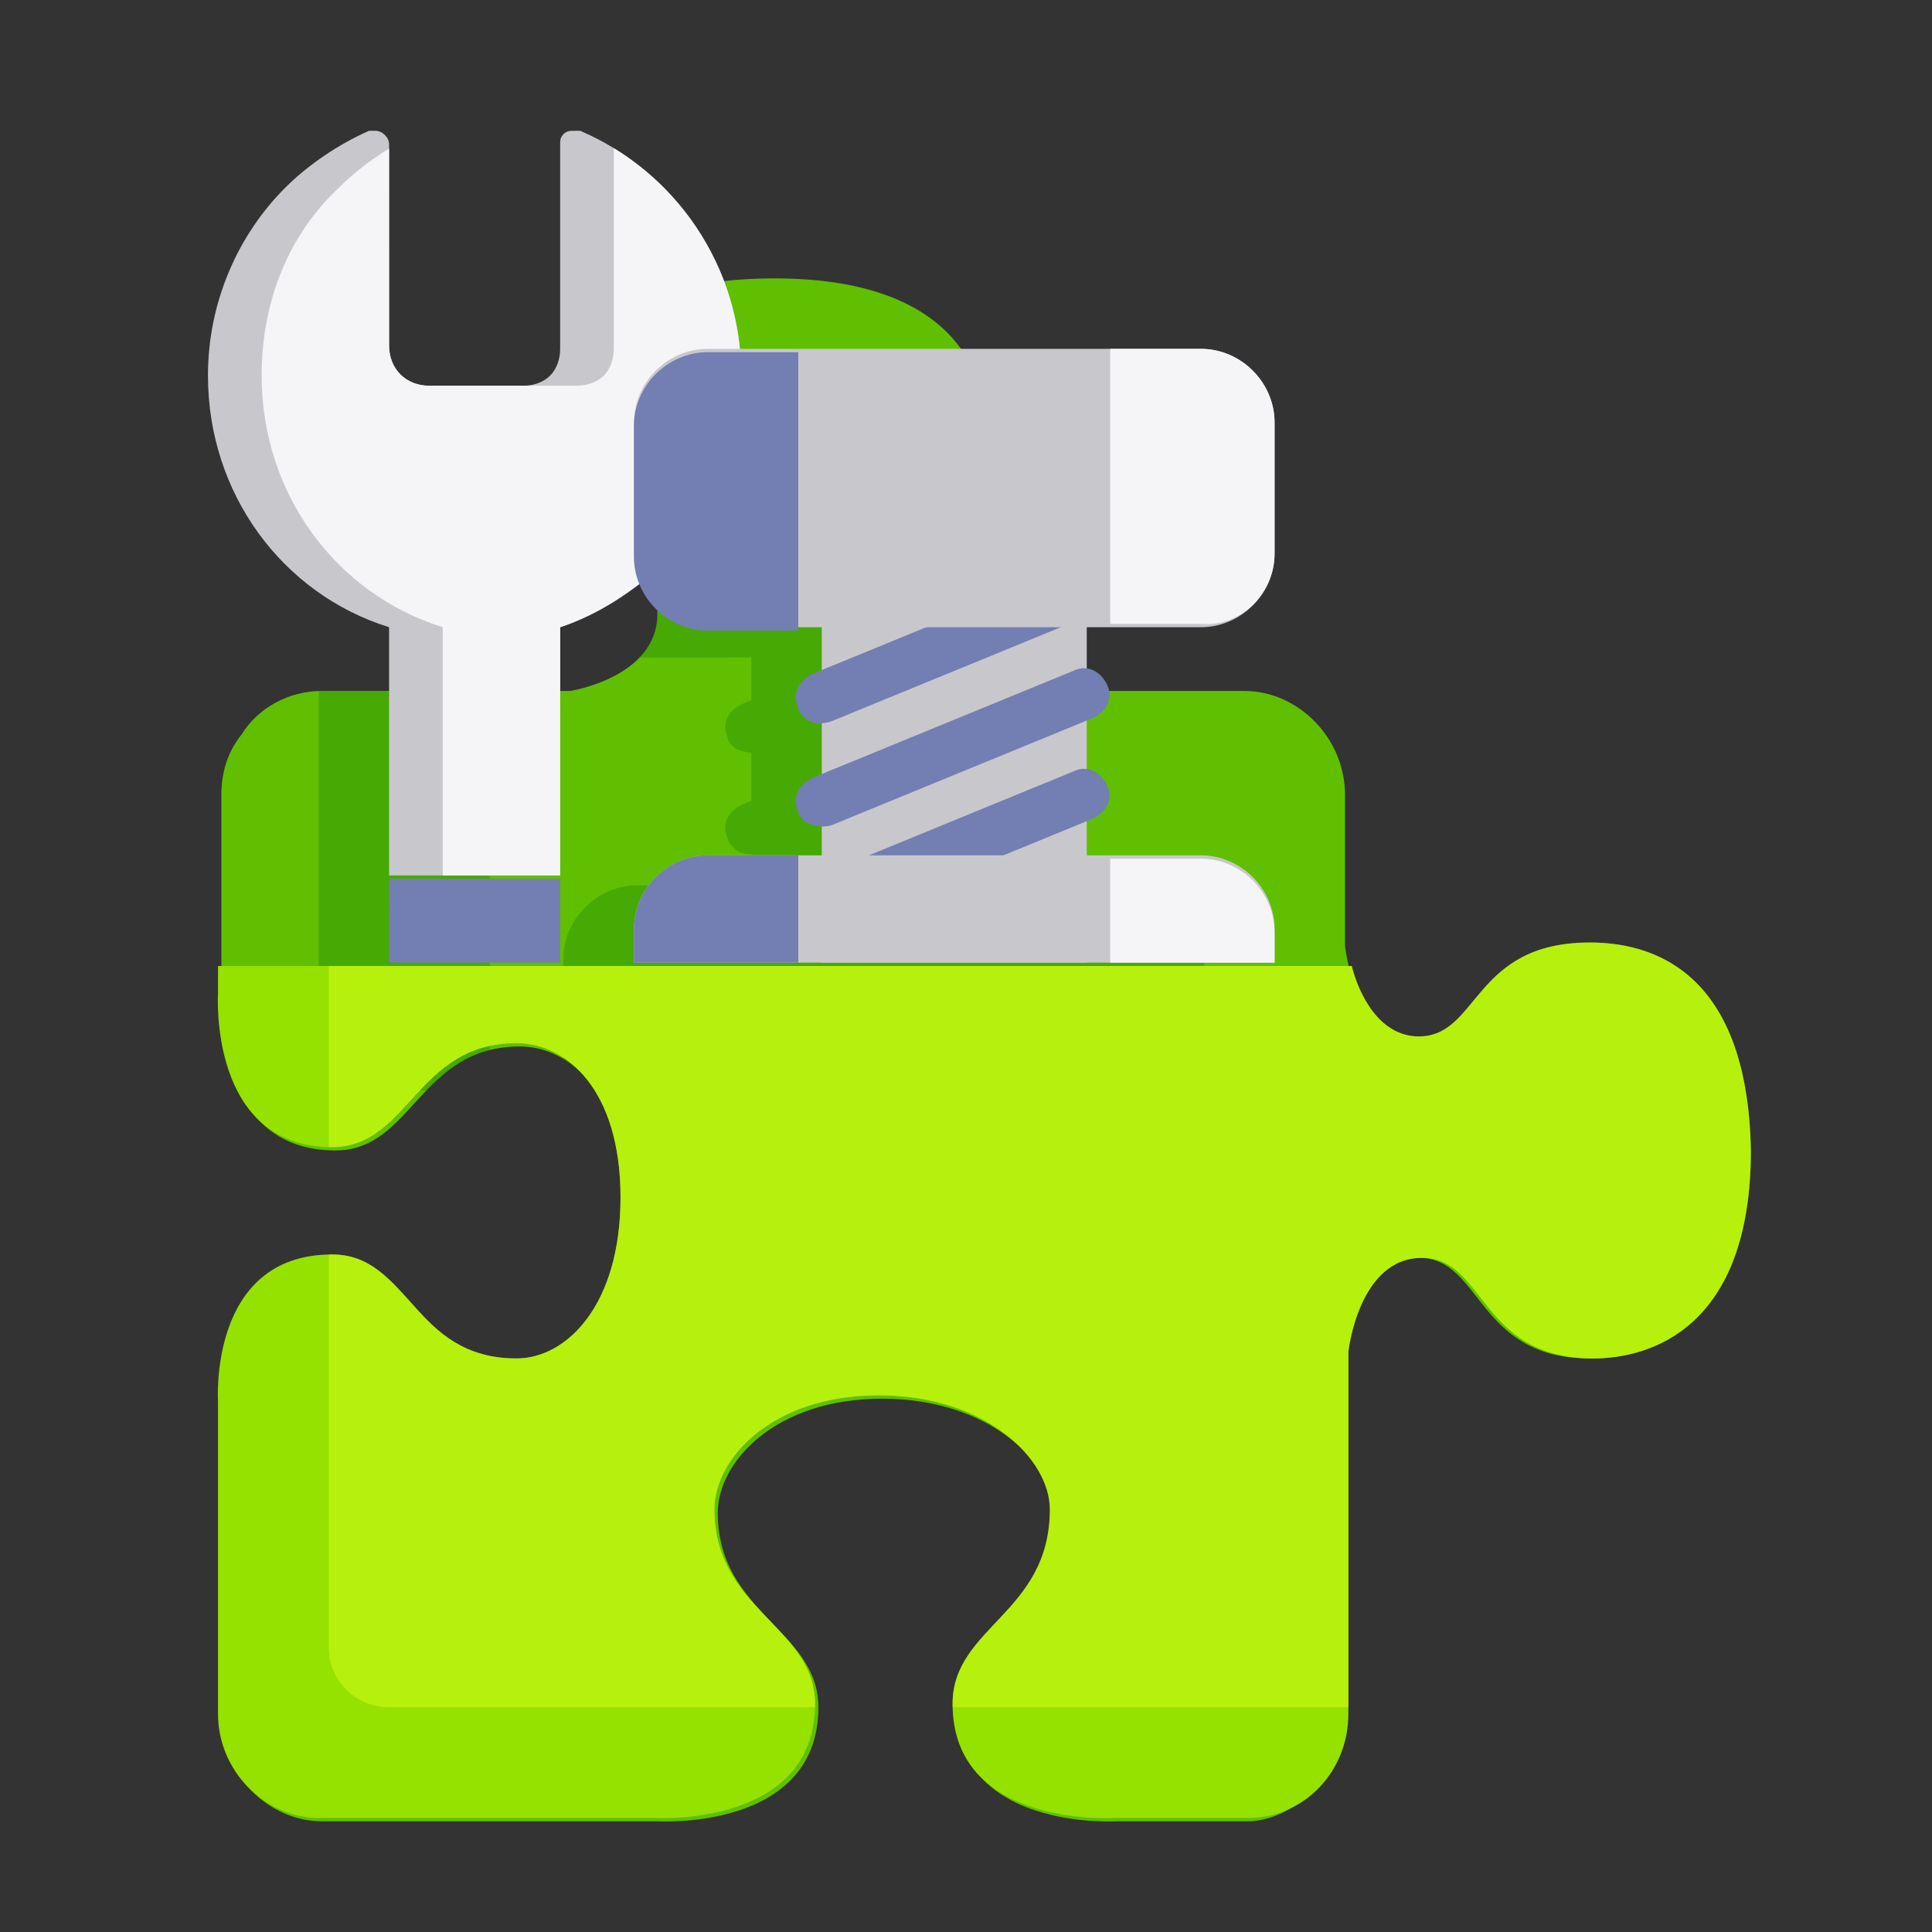 <?xml version="1.0" encoding="utf-8"?>
<!-- Generator: Adobe Illustrator 20.0.0, SVG Export Plug-In . SVG Version: 6.00 Build 0)  -->
<!DOCTYPE svg PUBLIC "-//W3C//DTD SVG 1.1//EN" "http://www.w3.org/Graphics/SVG/1.1/DTD/svg11.dtd">
<svg version="1.1" id="Layer_1" xmlns="http://www.w3.org/2000/svg" xmlns:xlink="http://www.w3.org/1999/xlink" x="0px" y="0px"
	 viewBox="0 0 57.6 57.6" style="enable-background:new 0 0 57.6 57.6;" xml:space="preserve">
<rect x="0" y="0" width="57.6" height="57.6" fill="#333333" stroke="none"/>
<style type="text/css">
	.st0{opacity:0.25;clip-path:url(#XMLID_2_);}
	.st1{opacity:0.25;}
	.st2{clip-path:url(#SVGID_2_);}
	.st3{clip-path:url(#XMLID_3_);}
	.st4{fill:#006811;}
	.st5{opacity:0.5;clip-path:url(#XMLID_4_);fill:#D9FF1A;}
	.st6{clip-path:url(#SVGID_4_);}
	.st7{clip-path:url(#XMLID_5_);}
	.st8{fill:#F5F5F7;}
	.st9{fill:#737EB3;}
	.st10{fill:#C8C8CC;}
</style>
<g>
	<g>
		<defs>
			<path id="XMLID_42_" d="M40.1,51.1v-3.4v-7.4c0,0,0.3-2.8,2.2-2.8c1.9,0,1.7,3,5.1,3c1.7,0,4.7-0.9,4.7-6.2c0-5.4-3-6-4.7-6
				c-3.5,0-3.3,2.8-5.1,2.8c-1.9,0-2.2-2.9-2.2-2.9l0-4.5c0-1.7-1.4-3.1-3-3.1l-8,0c0,0-2.6-0.5-2.6-2.3c0-1.9,2.9-2,2.9-5.5
				c0-1.7-1-4.5-6.3-4.5c-5.4,0-6.1,2.7-6.1,4.5c0,3.5,2.6,3.6,2.6,5.5c0,1.9-2.6,2.3-2.6,2.3l-7.4,0c-1,0-1.9,0.5-2.4,1.3
				c-0.4,0.5-0.6,1.1-0.6,1.8l0,6c0,0-0.3,4.6,3.4,4.6c2.3,0,2.5-3.1,5.5-3.1c1.5,0,3.1,1.4,3.1,4.6c0,3.2-1.6,4.8-3.1,4.8
				c-3.1,0-3.2-3.1-5.5-3.1c-3.7,0-3.4,4.4-3.4,4.4l0,9.3c0,1.7,1.4,3.1,3,3.1l10,0c0,0,4.8,0.3,4.8-3.4c0-2.3-3-2.8-3-5.8
				c0-1.5,1.7-3.4,4.9-3.4c3.2,0,5.1,1.9,5.1,3.4c0,3.1-2.9,3.5-2.9,5.8c0,3.7,4.8,3.4,4.8,3.4l4,0C38.7,54.2,40.1,52.8,40.1,51.1z"
				/>
		</defs>
		<use xlink:href="#XMLID_42_"  style="overflow:visible;fill:#5FBF00;"/>
		<clipPath id="XMLID_2_">
			<use xlink:href="#XMLID_42_"  style="overflow:visible;"/>
		</clipPath>
		<g class="st0">
			<defs>
				<polygon id="SVGID_1_" class="st1" points="41.9,32.5 2.3,32.5 2.3,4.2 41.9,4.1 				"/>
			</defs>
			<clipPath id="SVGID_2_">
				<use xlink:href="#SVGID_1_"  style="overflow:visible;"/>
			</clipPath>
			<g class="st2">
				<g>
					<defs>
						<path id="XMLID_45_" d="M14.6,34V19.6c1.2-0.4,2.2-1.1,3.1-1.9c1.4-1.4,2.3-3.4,2.3-5.6c0-3.3-2-6.1-4.8-7.3
							c-0.1,0-0.1,0-0.2,0c-0.1,0-0.2,0-0.3,0.1c-0.1,0.1-0.1,0.2-0.1,0.3l0,6.1c0,0.3-0.1,0.6-0.3,0.8c-0.2,0.2-0.5,0.3-0.8,0.3
							l-2.8,0c-0.7,0-1.2-0.5-1.2-1.2V5.1c0-0.2-0.2-0.4-0.4-0.4c-0.1,0-0.1,0-0.2,0C8,5.1,7.2,5.7,6.4,6.4C5,7.9,4.1,9.8,4.1,12
							c0,3.5,2.2,6.5,5.4,7.5V27h5.1v2.9H9.5V34c-1.2,0.4-2.2,1.1-3.1,1.9c-1.4,1.4-2.3,3.4-2.3,5.6c0,3.3,2,6.1,4.8,7.3
							c0.1,0,0.1,0,0.2,0c0.1,0,0.2,0,0.3-0.1c0.1-0.1,0.1-0.2,0.1-0.3v-6.1c0-0.3,0.1-0.6,0.3-0.8c0.2-0.2,0.5-0.3,0.8-0.3l2.8,0
							c0.7,0,1.2,0.5,1.2,1.2v6.1c0,0.2,0.2,0.4,0.4,0.4c0.1,0,0.1,0,0.2,0c0.9-0.4,1.8-1,2.5-1.7c1.4-1.4,2.3-3.4,2.3-5.6
							C20,38,17.8,35.1,14.6,34z"/>
					</defs>
					<use xlink:href="#XMLID_45_"  style="overflow:visible;fill:#006811;"/>
					<clipPath id="XMLID_3_">
						<use xlink:href="#XMLID_45_"  style="overflow:visible;"/>
					</clipPath>
					<g class="st3">
						<path class="st4" d="M16.2,34V19.6c1.2-0.4,2.2-1.1,3.1-1.9c1.4-1.4,2.3-3.4,2.3-5.6c0-3.3-2-6.1-4.8-7.3c-0.1,0-0.1,0-0.2,0
							c-0.1,0-0.2,0-0.3,0.1c-0.1,0.1-0.1,0.2-0.1,0.3l0,6.1c0,0.3-0.1,0.6-0.3,0.8c-0.2,0.2-0.5,0.3-0.8,0.3l-2.8,0
							c-0.7,0-1.2-0.5-1.2-1.2V5.1c0-0.2-0.2-0.4-0.4-0.4c-0.1,0-0.1,0-0.2,0C9.5,5.1,8.7,5.7,8,6.4C6.5,7.9,5.7,9.8,5.7,12
							c0,3.5,2.2,6.5,5.4,7.5V27h5.1v2.9H11V34c-1.2,0.4-2.2,1.1-3.1,1.9c-1.4,1.4-2.3,3.4-2.3,5.6c0,3.3,2,6.1,4.8,7.3
							c0.1,0,0.1,0,0.2,0c0.1,0,0.2,0,0.3-0.1c0.1-0.1,0.1-0.2,0.1-0.3v-6.1c0-0.3,0.1-0.6,0.3-0.8c0.2-0.2,0.5-0.3,0.8-0.3l2.8,0
							c0.7,0,1.2,0.5,1.2,1.2v6.1c0,0.2,0.2,0.4,0.4,0.4c0.1,0,0.1,0,0.2,0c0.9-0.4,1.8-1,2.5-1.7c1.4-1.4,2.3-3.4,2.3-5.6
							C21.6,38,19.3,35.1,16.2,34z"/>
						<polygon class="st4" points="16.2,29.9 16.2,27 11,27 11,27 11,29.9 11,29.9 						"/>
					</g>
				</g>
				<polygon class="st4" points="14.6,29.9 14.6,27 9.5,27 9.5,27 9.5,29.9 9.5,29.9 				"/>
			</g>
			<g class="st2">
				<g id="Layer_2_83_">
					<path class="st4" d="M22.4,46.4V19.1c0-1.2,1-2.2,2.2-2.2h3.5c1.2,0,2.2,1,2.2,2.2v27.3c0,1.2-1,2.2-2.2,2.2h-3.5
						C23.4,48.6,22.4,47.6,22.4,46.4z"/>
				</g>
				<g id="Layer_3_114_">
					<path class="st4" d="M21.9,46.6c-0.1-0.1-0.1-0.2-0.2-0.3c-0.2-0.4,0-0.9,0.4-1l7.8-3.2c0.4-0.2,0.9,0,1,0.4
						c0.2,0.4,0,0.9-0.4,1l-7.8,3.2C22.4,46.9,22.1,46.8,21.9,46.6z M22.7,43.7l7.8-3.2c0.4-0.2,0.6-0.6,0.4-1
						c-0.2-0.4-0.6-0.6-1-0.4l-7.8,3.2c-0.4,0.2-0.6,0.6-0.4,1c0,0.1,0.1,0.2,0.2,0.3C22.1,43.7,22.4,43.8,22.7,43.7z M22.7,40.7
						l7.8-3.2c0.4-0.2,0.6-0.6,0.4-1c-0.2-0.4-0.6-0.6-1-0.4l-7.8,3.2c-0.4,0.2-0.6,0.6-0.4,1c0,0.1,0.1,0.2,0.2,0.3
						C22.1,40.7,22.4,40.8,22.7,40.7z M22.7,37.6l7.8-3.2c0.4-0.2,0.6-0.6,0.4-1c-0.2-0.4-0.6-0.6-1-0.4l-7.8,3.2
						c-0.4,0.2-0.6,0.6-0.4,1c0,0.1,0.1,0.2,0.2,0.3C22.1,37.6,22.4,37.7,22.7,37.6z M22.7,28.5l7.8-3.2c0.4-0.2,0.6-0.6,0.4-1
						c-0.2-0.4-0.6-0.6-1-0.4L22.1,27c-0.4,0.2-0.6,0.6-0.4,1c0,0.1,0.1,0.2,0.2,0.3C22.1,28.5,22.4,28.6,22.7,28.5z M22.7,25.4
						l7.8-3.2c0.4-0.2,0.6-0.6,0.4-1s-0.6-0.6-1-0.4L22.1,24c-0.4,0.2-0.6,0.6-0.4,1c0,0.1,0.1,0.2,0.2,0.3
						C22.1,25.5,22.4,25.5,22.7,25.4z M22.7,22.4l7.8-3.2c0.4-0.2,0.6-0.6,0.4-1c-0.2-0.4-0.6-0.6-1-0.4l-7.8,3.2
						c-0.4,0.2-0.6,0.6-0.4,1c0,0.1,0.1,0.2,0.2,0.3C22.1,22.4,22.4,22.5,22.7,22.4z"/>
				</g>
				<g id="Layer_4_83_">
					<path class="st4" d="M33.7,34.7H19c-1.2,0-2.2-1-2.2-2.2l0-3.9c0-1.2,1-2.2,2.2-2.2h14.7c1.2,0,2.2,1,2.2,2.2v3.9
						C35.9,33.7,34.9,34.7,33.7,34.7z M35.9,17.4l0-3.9c0-1.2-1-2.2-2.2-2.2l-14.7,0c-1.2,0-2.2,1-2.2,2.2l0,3.9
						c0,1.2,1,2.2,2.2,2.2l14.7,0C34.9,19.5,35.9,18.6,35.9,17.4z"/>
				</g>
				<g id="Layer_5_104_">
					<path class="st4" d="M21.7,34.7H19c-1.2,0-2.2-1-2.2-2.2l0-3.9c0-1.2,1-2.2,2.2-2.2h2.7V34.7z M21.7,11.3l-2.7,0
						c-1.2,0-2.2,1-2.2,2.2l0,3.9c0,1.2,1,2.2,2.2,2.2h2.7L21.7,11.3z"/>
				</g>
				<g id="Layer_6_77_">
					<path class="st4" d="M33.7,34.7H31v-8.2h2.7c1.2,0,2.2,1,2.2,2.2l0,3.9C35.9,33.7,34.9,34.7,33.7,34.7z M35.9,17.4l0-3.9
						c0-1.2-1-2.2-2.2-2.2H31v8.2h2.7C34.9,19.5,35.9,18.6,35.9,17.4z"/>
				</g>
			</g>
		</g>
	</g>
	<g>
		<defs>
			<path id="XMLID_44_" d="M47.4,28.1c-3.5,0-3.3,2.8-5.1,2.8c-1.2,0-1.8-1.3-2-2.1H6.5l0,0.8c0,0-0.3,4.6,3.4,4.6
				c2.3,0,2.5-3.1,5.5-3.1c1.5,0,3.1,1.4,3.1,4.6c0,3.2-1.6,4.8-3.1,4.8c-3.1,0-3.2-3.1-5.5-3.1c-3.7,0-3.4,4.4-3.4,4.4l0,9.3
				c0,1.7,1.4,3.1,3,3.1h10c0,0,4.8,0.3,4.8-3.4c0-2.3-3-2.8-3-5.8c0-1.5,1.7-3.4,4.9-3.4c3.2,0,5.1,1.9,5.1,3.4
				c0,3.1-2.9,3.5-2.9,5.8c0,3.7,4.8,3.4,4.8,3.4l4,0c1.7,0,3-1.4,3-3.1v-3.4v-7.4c0,0,0.3-2.8,2.2-2.8c1.9,0,1.7,3,5.1,3
				c1.7,0,4.7-0.9,4.7-6.2C52.1,28.8,49.1,28.1,47.4,28.1z"/>
		</defs>
		<use xlink:href="#XMLID_44_"  style="overflow:visible;fill:#95E100;"/>
		<clipPath id="XMLID_4_">
			<use xlink:href="#XMLID_44_"  style="overflow:visible;"/>
		</clipPath>
		<path class="st5" d="M55,17.1v32c0,1-0.8,1.8-1.8,1.8H11.6c-1,0-1.8-0.8-1.8-1.8v-32c0-1,0.8-1.8,1.8-1.8h41.6
			C54.1,15.3,55,16.1,55,17.1z"/>
	</g>
	<g>
		<defs>
			<polygon id="SVGID_3_" points="44,28.7 4.4,28.7 4.4,0.3 44,0.2 			"/>
		</defs>
		<clipPath id="SVGID_4_">
			<use xlink:href="#SVGID_3_"  style="overflow:visible;"/>
		</clipPath>
		<g class="st6">
			<g>
				<defs>
					<path id="XMLID_43_" d="M16.7,33.1V18.7c1.2-0.4,2.2-1.1,3.1-1.9c1.4-1.4,2.3-3.4,2.3-5.6c0-3.3-2-6.1-4.8-7.3
						c-0.1,0-0.1,0-0.2,0c-0.1,0-0.2,0-0.3,0.1c-0.1,0.1-0.1,0.2-0.1,0.3l0,6.1c0,0.3-0.1,0.6-0.3,0.8c-0.2,0.2-0.5,0.3-0.8,0.3
						l-2.8,0c-0.7,0-1.2-0.5-1.2-1.2V4.3c0-0.2-0.2-0.4-0.4-0.4c-0.1,0-0.1,0-0.2,0c-0.9,0.4-1.8,1-2.5,1.7C7.1,7,6.2,9,6.2,11.2
						c0,3.5,2.2,6.5,5.4,7.5v7.4h5.1v2.9h-5.1v4.1c-1.2,0.4-2.2,1.1-3.1,1.9c-1.4,1.4-2.3,3.4-2.3,5.6c0,3.3,2,6.1,4.8,7.3
						c0.1,0,0.1,0,0.2,0c0.1,0,0.2,0,0.3-0.1c0.1-0.1,0.1-0.2,0.1-0.3v-6.1c0-0.3,0.1-0.6,0.3-0.8c0.2-0.2,0.5-0.3,0.8-0.3l2.8,0
						c0.7,0,1.2,0.5,1.2,1.2v6.1c0,0.2,0.2,0.4,0.4,0.4c0.1,0,0.1,0,0.2,0c0.9-0.4,1.8-1,2.5-1.7c1.4-1.4,2.3-3.4,2.3-5.6
						C22.1,37.2,19.9,34.2,16.7,33.1z"/>
				</defs>
				<use xlink:href="#XMLID_43_"  style="overflow:visible;fill:#C8C8CC;"/>
				<clipPath id="XMLID_5_">
					<use xlink:href="#XMLID_43_"  style="overflow:visible;"/>
				</clipPath>
				<g class="st7">
					<path class="st8" d="M18.3,33.1V18.7c1.2-0.4,2.2-1.1,3.1-1.9c1.4-1.4,2.3-3.4,2.3-5.6c0-3.3-2-6.1-4.8-7.3c-0.1,0-0.1,0-0.2,0
						c-0.1,0-0.2,0-0.3,0.1c-0.1,0.1-0.1,0.2-0.1,0.3l0,6.1c0,0.3-0.1,0.6-0.3,0.8c-0.2,0.2-0.5,0.3-0.8,0.3l-2.8,0
						c-0.7,0-1.2-0.5-1.2-1.2V4.3c0-0.2-0.2-0.4-0.4-0.4c-0.1,0-0.1,0-0.2,0c-0.9,0.4-1.8,1-2.5,1.7C8.6,7,7.8,9,7.8,11.2
						c0,3.5,2.2,6.5,5.4,7.5v7.4h5.1v2.9h-5.1v4.1c-1.2,0.4-2.2,1.1-3.1,1.9c-1.4,1.4-2.3,3.4-2.3,5.6c0,3.3,2,6.1,4.8,7.3
						c0.1,0,0.1,0,0.2,0c0.1,0,0.2,0,0.3-0.1c0.1-0.1,0.1-0.2,0.1-0.3v-6.1c0-0.3,0.1-0.6,0.3-0.8c0.2-0.2,0.5-0.3,0.8-0.3l2.8,0
						c0.7,0,1.2,0.5,1.2,1.2v6.1c0,0.2,0.2,0.4,0.4,0.4c0.1,0,0.1,0,0.2,0c0.9-0.4,1.8-1,2.5-1.7c1.4-1.4,2.3-3.4,2.3-5.6
						C23.7,37.2,21.4,34.2,18.3,33.1z"/>
					<polygon class="st8" points="18.3,29.1 18.3,26.2 13.1,26.2 13.1,26.2 13.1,29.1 13.1,29.1 					"/>
				</g>
			</g>
			<polygon class="st9" points="16.7,29.1 16.7,26.2 11.6,26.2 11.6,26.2 11.6,29.1 11.6,29.1 			"/>
		</g>
		<g class="st6">
			<g id="Layer_2_79_">
				<path class="st10" d="M24.5,45.6V18.3c0-1.2,1-2.2,2.2-2.2h3.5c1.2,0,2.2,1,2.2,2.2v27.3c0,1.2-1,2.2-2.2,2.2h-3.5
					C25.5,47.8,24.5,46.8,24.5,45.6z"/>
			</g>
			<g id="Layer_3_88_">
				<path class="st9" d="M24,45.7c-0.1-0.1-0.1-0.2-0.2-0.3c-0.2-0.4,0-0.9,0.4-1l7.8-3.2c0.4-0.2,0.9,0,1,0.4c0.2,0.4,0,0.9-0.4,1
					l-7.8,3.2C24.5,46,24.2,45.9,24,45.7z M24.8,42.9l7.8-3.2c0.4-0.2,0.6-0.6,0.4-1c-0.2-0.4-0.6-0.6-1-0.4l-7.8,3.2
					c-0.4,0.2-0.6,0.6-0.4,1c0,0.1,0.1,0.2,0.2,0.3C24.2,42.9,24.5,43,24.8,42.9z M24.8,39.8l7.8-3.2c0.4-0.2,0.6-0.6,0.4-1
					c-0.2-0.4-0.6-0.6-1-0.4l-7.8,3.2c-0.4,0.2-0.6,0.6-0.4,1c0,0.1,0.1,0.2,0.2,0.3C24.2,39.8,24.5,39.9,24.8,39.8z M24.8,36.8
					l7.8-3.2c0.4-0.2,0.6-0.6,0.4-1c-0.2-0.4-0.6-0.6-1-0.4l-7.8,3.2c-0.4,0.2-0.6,0.6-0.4,1c0,0.1,0.1,0.2,0.2,0.3
					C24.2,36.8,24.5,36.9,24.8,36.8z M24.8,27.6l7.8-3.2c0.4-0.2,0.6-0.6,0.4-1c-0.2-0.4-0.6-0.6-1-0.4l-7.8,3.2
					c-0.4,0.2-0.6,0.6-0.4,1c0,0.1,0.1,0.2,0.2,0.3C24.2,27.7,24.5,27.7,24.8,27.6z M24.8,24.6l7.8-3.2c0.4-0.2,0.6-0.6,0.4-1
					c-0.2-0.4-0.6-0.6-1-0.4l-7.8,3.2c-0.4,0.2-0.6,0.6-0.4,1c0,0.1,0.1,0.2,0.2,0.3C24.2,24.6,24.5,24.7,24.8,24.6z M24.8,21.5
					l7.8-3.2c0.4-0.2,0.6-0.6,0.4-1c-0.2-0.4-0.6-0.6-1-0.4l-7.8,3.2c-0.4,0.2-0.6,0.6-0.4,1c0,0.1,0.1,0.2,0.2,0.3
					C24.2,21.6,24.5,21.6,24.8,21.5z"/>
			</g>
			<g id="Layer_4_82_">
				<path class="st10" d="M35.8,33.8H21.1c-1.2,0-2.2-1-2.2-2.2l0-3.9c0-1.2,1-2.2,2.2-2.2l14.7,0c1.2,0,2.2,1,2.2,2.2v3.9
					C38,32.8,37,33.8,35.8,33.8z M38,16.5l0-3.9c0-1.2-1-2.2-2.2-2.2l-14.7,0c-1.2,0-2.2,1-2.2,2.2l0,3.9c0,1.2,1,2.2,2.2,2.2
					l14.7,0C37,18.7,38,17.7,38,16.5z"/>
			</g>
			<g id="Layer_5_80_">
				<path class="st9" d="M23.8,33.8h-2.7c-1.2,0-2.2-1-2.2-2.2l0-3.9c0-1.2,1-2.2,2.2-2.2h2.7L23.8,33.8z M23.8,10.5h-2.7
					c-1.2,0-2.2,1-2.2,2.2l0,3.9c0,1.2,1,2.2,2.2,2.2h2.7L23.8,10.5z"/>
			</g>
			<g id="Layer_6_73_">
				<path class="st8" d="M35.8,33.8h-2.7v-8.2h2.7c1.2,0,2.2,1,2.2,2.2l0,3.9C38,32.8,37,33.8,35.8,33.8z M38,16.5l0-3.9
					c0-1.2-1-2.2-2.2-2.2h-2.7v8.2h2.7C37,18.7,38,17.7,38,16.5z"/>
			</g>
		</g>
	</g>
</g>
</svg>
